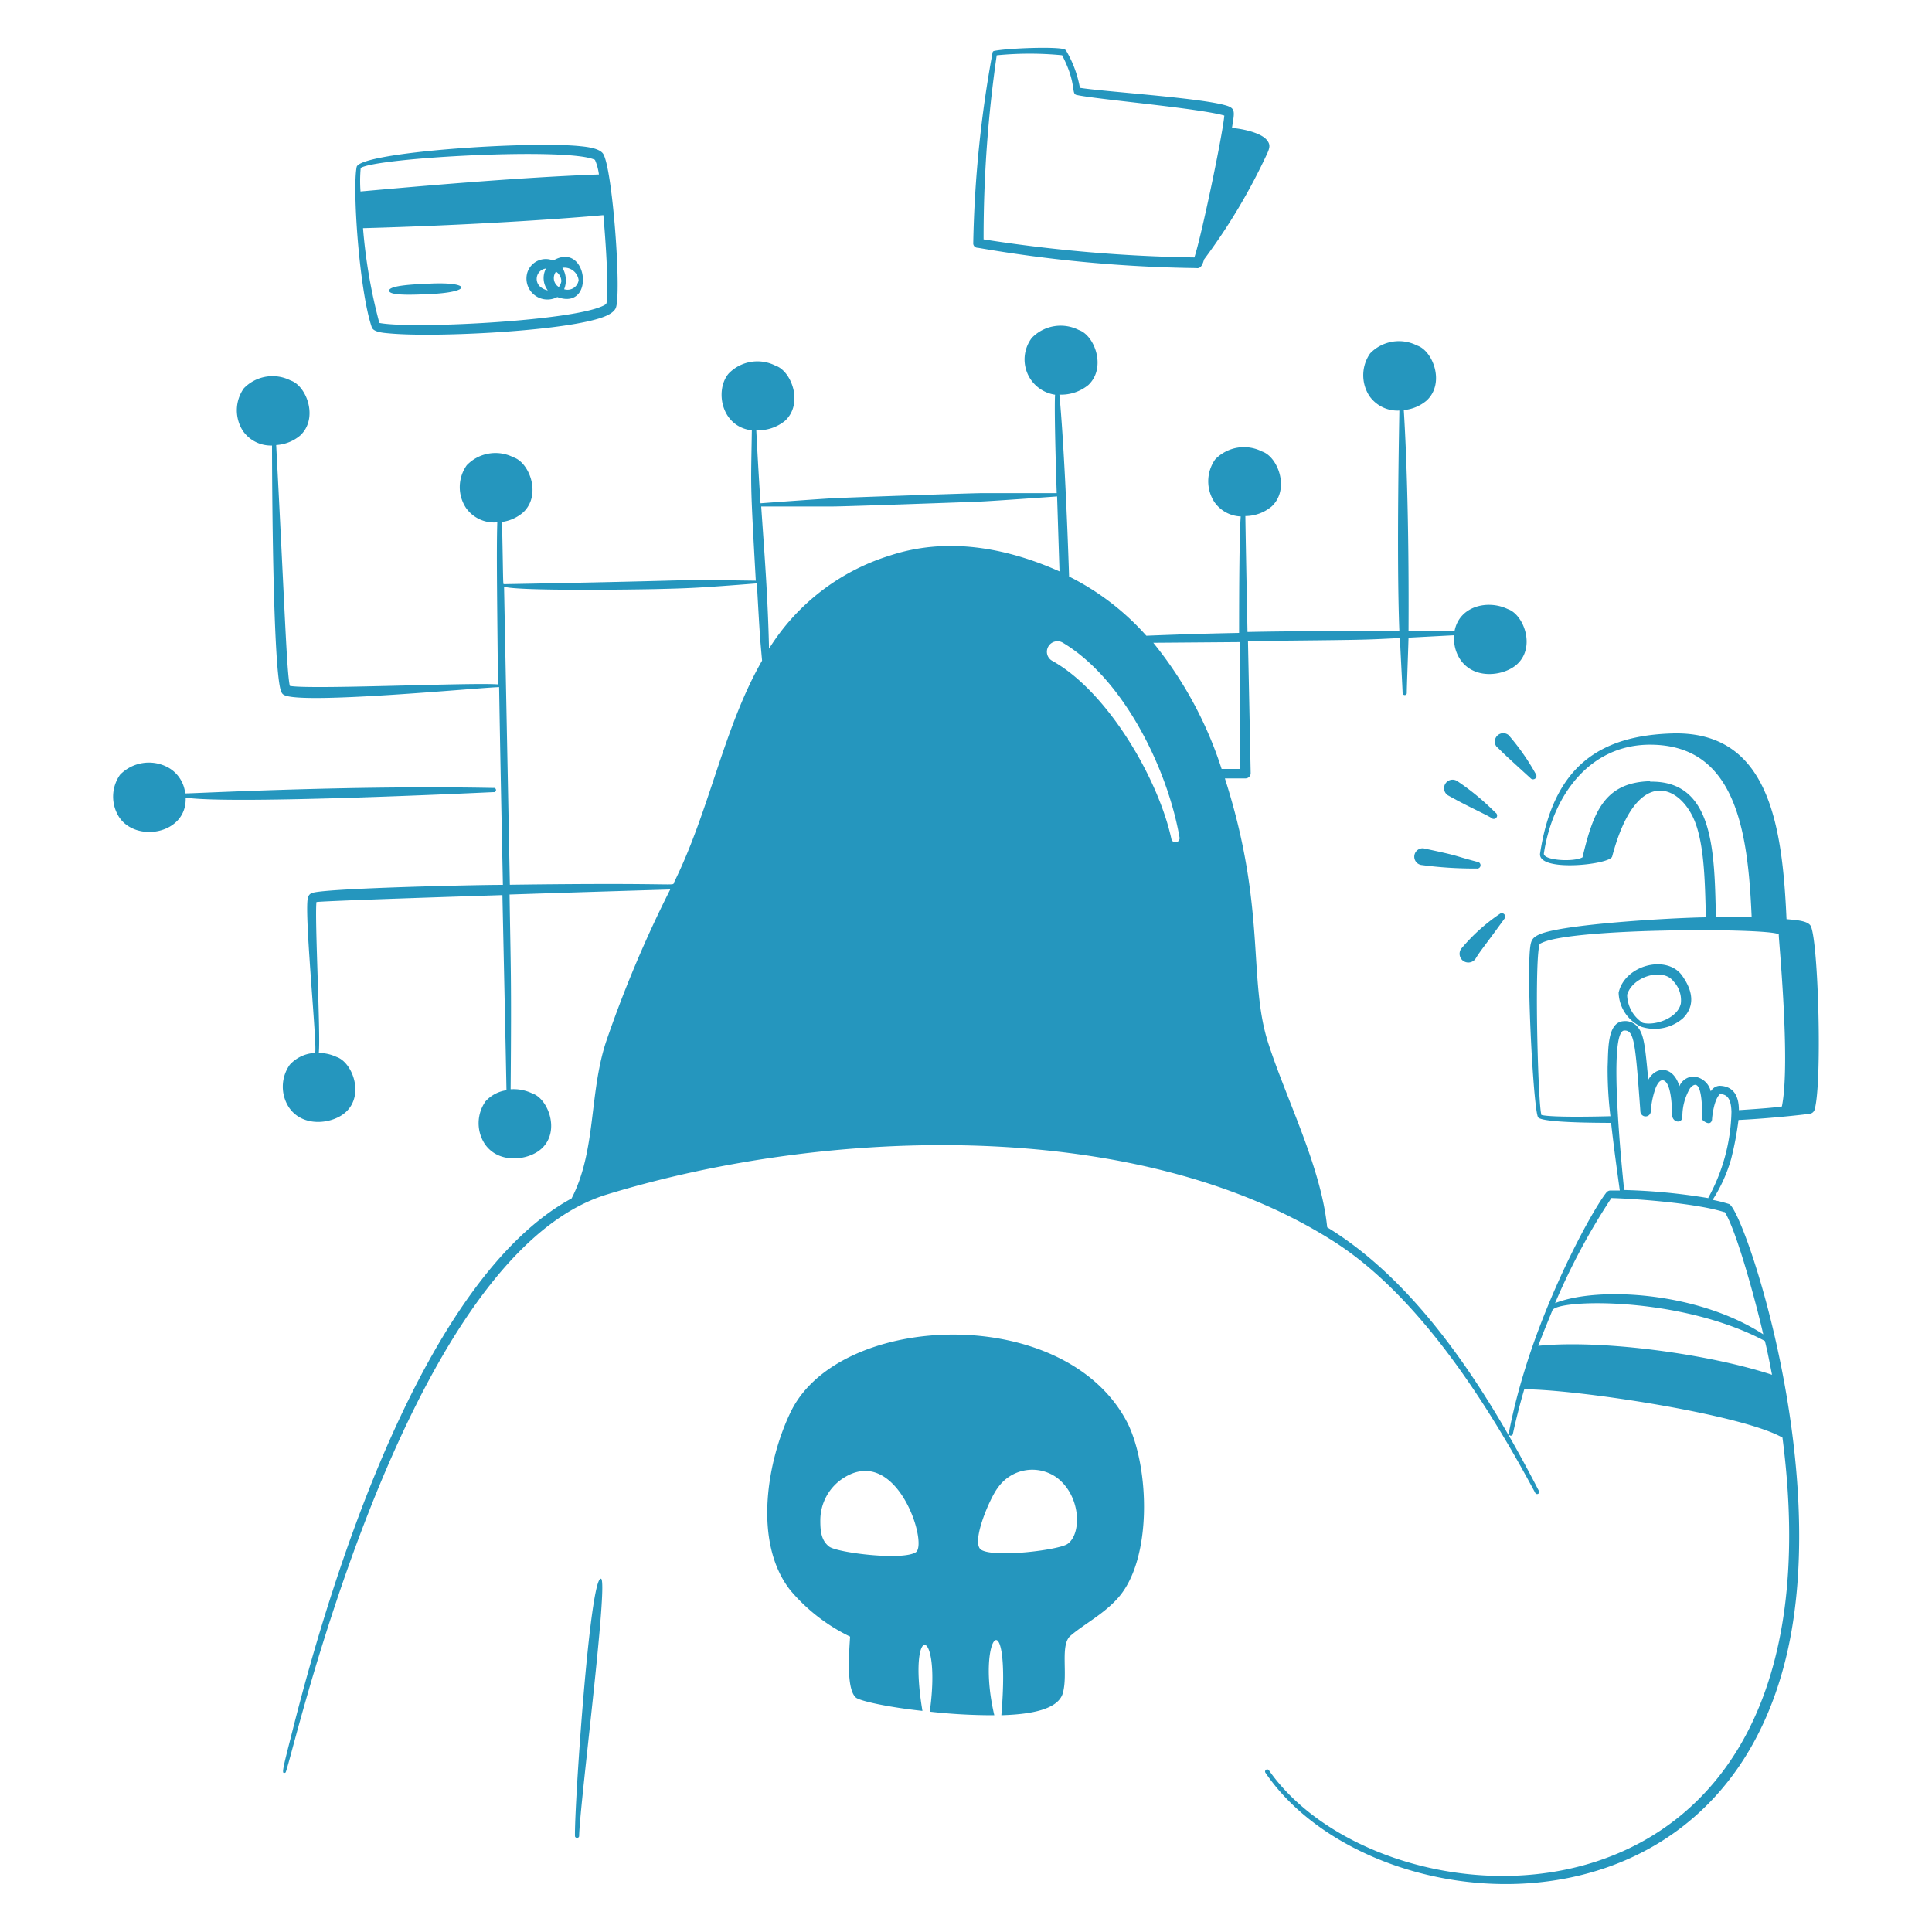 <svg xmlns="http://www.w3.org/2000/svg" viewBox="0 0 400 400" id="Hack-3--Streamline-Milano.svg" height="400" width="400"><desc>Hack 3 Streamline Illustration: https://streamlinehq.com</desc><g fill="#2596be"><path d="M102.16 164a0.44 0.44 0 1 0 0 -0.86c-30.68 -0.62 -63.62 1.24 -63.82 1.12a6.92 6.92 0 0 0 -3.76 -5.48 8.34 8.34 0 0 0 -9.72 1.62 7.86 7.86 0 0 0 -0.14 8.86c3.58 5.24 14 3.42 13.72 -4.12C48.28 166.62 102 164 102.16 164zm-63.62 0.68a0.34 0.34 0 0 0 0 -0.28 0.34 0.34 0 0 1 0 0.3z" stroke-width="1"></path><path d="M276 256.94c17.72 11.22 32 33.76 41.86 52.16a0.42 0.42 0 0 0 0.76 -0.4c-10.52 -20.38 -24.62 -42.86 -43.84 -54.6 -1.26 -12.48 -8.34 -26.22 -12.16 -38 -4.32 -13.26 -0.34 -27.88 -9.02 -54.94h4.26a1.08 1.08 0 0 0 1.08 -1.1s-0.28 -13.8 -0.56 -27.34c26 -0.26 23.6 -0.24 31.46 -0.62 0.16 3.78 0.5 9.76 0.56 11.46a0.44 0.44 0 0 0 0.86 0c0 -1.42 0.24 -7.4 0.36 -11.54l9.46 -0.5a7.76 7.76 0 0 0 1.26 5.04c2.92 4.3 9.2 3.38 11.82 0.9 3.82 -3.6 1.26 -10.28 -2 -11.36 -4.16 -2 -10 -0.62 -11 4.5h-9.54c0 -1.54 0.22 -26.4 -0.98 -45.7a8.46 8.46 0 0 0 4.76 -2c3.84 -3.62 1.24 -10.3 -2 -11.36a8.28 8.28 0 0 0 -9.72 1.62 7.88 7.88 0 0 0 -0.14 8.86 7.1 7.1 0 0 0 6.18 2.98c0 1.12 -0.62 30 0 45.64 -11.22 0 -21.48 0 -31.44 0.2 -0.22 -11.22 -0.42 -21.88 -0.44 -24a8.56 8.56 0 0 0 5.46 -2c3.82 -3.6 1.26 -10.28 -2 -11.36a8.28 8.28 0 0 0 -9.7 1.62 7.86 7.86 0 0 0 -0.16 8.86 6.96 6.96 0 0 0 5.44 2.96c-0.26 3.36 -0.34 13.58 -0.34 24.12 -6.46 0.12 -12.8 0.32 -19.2 0.58a53.24 53.24 0 0 0 -16 -12.26c-0.42 -12.88 -1.14 -28.46 -2 -37.66a8.84 8.84 0 0 0 6 -2c3.8 -3.62 1.26 -10.3 -2 -11.38a8.32 8.32 0 0 0 -9.7 1.62 7.38 7.38 0 0 0 4.8 11.78c-0.14 2 0 10.1 0.34 20.38h-15.44c-2 0 -28.5 0.92 -31.02 1.06s-11.7 0.8 -14.86 1.04c-0.3 -4.54 -0.6 -9.44 -0.88 -15.12a8.78 8.78 0 0 0 6 -2c3.82 -3.64 1.22 -10.3 -2 -11.36a8.28 8.28 0 0 0 -9.72 1.62c-2.86 3.34 -1.66 10.98 4.8 11.76 -0.18 12.3 -0.38 9.7 0.82 31.12 -20.7 -0.28 -4.28 -0.14 -52 0.72 -0.42 -0.14 -0.22 1.7 -0.54 -12.88a8.38 8.38 0 0 0 4.4 -2c3.82 -3.62 1.26 -10.28 -2 -11.36a8.24 8.24 0 0 0 -9.7 1.62 7.82 7.82 0 0 0 -0.16 8.84 7.12 7.12 0 0 0 6.48 2.98c-0.2 5.82 0 18.42 0.14 33.56 -5.38 -0.44 -39.1 1.12 -43.1 0.3 -0.66 -3.1 -1.04 -16.12 -2.82 -49.86a8.44 8.44 0 0 0 5 -2c3.82 -3.62 1.24 -10.28 -2 -11.36a8.26 8.26 0 0 0 -9.7 1.62 7.88 7.88 0 0 0 -0.16 8.86 7.06 7.06 0 0 0 6 2.98c0 5.88 0.14 48.24 2 51.16a1.1 1.1 0 0 0 0.52 0.5c3.78 2 40 -1.52 44.5 -1.64 0.2 12.74 0.5 27.2 0.78 40.94 -6 0 -35.28 0.68 -39.22 1.6 -0.76 0.18 -1.12 0.54 -1.24 1.6 -0.5 5.04 2.12 30.98 1.56 31.6a7.5 7.5 0 0 0 -5.22 2.44 7.86 7.86 0 0 0 -0.16 8.86c2.92 4.28 9.2 3.38 11.82 0.88 3.82 -3.6 1.26 -10.28 -2 -11.36A8.72 8.72 0 0 0 66 218c0.42 -3.38 -0.88 -27.88 -0.48 -31.24 1.3 -0.2 19.84 -0.84 38.5 -1.44 0.34 16 0.66 30.72 0.84 40.4a7.22 7.22 0 0 0 -4.32 2.28 7.86 7.86 0 0 0 -0.16 8.86c2.92 4.26 9.2 3.38 11.82 0.88 3.84 -3.64 1.24 -10.3 -2 -11.36a8.94 8.94 0 0 0 -4.48 -0.86c0.2 -23.6 0 -25.32 -0.22 -40.32 13.36 -0.44 26.56 -0.84 33.26 -1.04a248.26 248.26 0 0 0 -13.32 31.64c-3.48 10.7 -2 22.46 -7.1 32.32 -30.44 16.58 -49.5 77.4 -57.76 110.12 -2.18 8.58 -2.36 9.12 -1.48 8.76s24.14 -106.74 66.56 -119.7c45.92 -14.04 109.9 -16.04 150.34 9.64zm-19.36 -124c0 12.6 0.1 25.06 0.12 26.26h-3.84a80.4 80.4 0 0 0 -14.14 -26.12zm-36.64 0.1c12.54 7.44 21.72 26 24.22 40.42a0.86 0.86 0 0 1 -1.68 0.32c-2.66 -12.44 -13.2 -30.58 -24.68 -36.96a2.14 2.14 0 0 1 -0.82 -2.96 2.18 2.18 0 0 1 2.96 -0.82zM139.56 182.68c-0.46 0.92 2.52 0 -34 0.5 -0.36 -18.4 -0.88 -45.24 -1.2 -61.72 2.68 0.96 28 0.6 32.34 0.48 5.68 -0.14 8.18 -0.22 20 -1.16 0.66 11.82 0.64 11 1.08 16 -7.96 13.84 -10.84 30.98 -18.22 45.9zm19.66 -48.38c-0.26 -11.12 -0.94 -19.42 -1.62 -29.44h14.86c2.52 0 29 -0.94 31 -1.04 3.34 -0.18 13.48 -0.9 15.4 -1.04 0.16 4.88 0.32 10.2 0.5 15.52 -11.26 -5.02 -23.5 -7.16 -35.24 -3.24a45.26 45.26 0 0 0 -24.9 19.24zm-43.84 -72.8c8 2.94 6.34 -11.76 -0.84 -7.56a4 4 0 0 0 -5.38 2.56 4.34 4.34 0 0 0 6.22 5zM119.8 58a2.32 2.32 0 0 1 -3 1.88 5.02 5.02 0 0 0 -0.36 -4.44A2.98 2.98 0 0 1 119.8 58zm-4.66 -1.74a2.42 2.42 0 0 1 1.08 2 2.82 2.82 0 0 1 -0.52 1.16 2.16 2.16 0 0 1 -0.56 -3.2zm-2.12 -0.62a4.18 4.18 0 0 0 0.4 4.48 3.52 3.52 0 0 1 -1.6 -0.78 2.16 2.16 0 0 1 1.2 -3.74z" stroke-width="1"></path><path d="M80.56 69.02c8.82 0.84 33.38 -0.28 42.76 -2.88 1.36 -0.38 3.5 -1.04 4.14 -2.3 1.3 -2.56 -0.66 -29.6 -2.66 -32.1 -0.8 -1.02 -3.12 -1.32 -4.52 -1.46 -10.4 -1.14 -45.82 1.2 -46.44 4.3 -0.9 4.58 0.54 25.5 3.12 33.14 0.32 1 2.14 1.18 3.6 1.3zm-5.88 -34.24c3.2 -2.14 43.16 -4.34 48.5 -1.68a11.16 11.16 0 0 1 0.82 3.02c-18 0.66 -40.52 2.74 -49.36 3.52a29.86 29.86 0 0 1 0.04 -4.86zm0.48 12.46c21.02 -0.58 39.84 -1.8 49.76 -2.7 0.72 8 1.12 17.32 0.6 18.32 -0.22 0.44 -2.3 1.08 -2.78 1.2 -9.44 2.66 -38 4 -44.2 2.8a110 110 0 0 1 -3.38 -19.62z" stroke-width="1"></path><path d="M89.06 60.88c8.76 -0.4 8.46 -2.58 -0.1 -2.16 -2.84 0.12 -8.38 0.34 -8.4 1.44s4.96 0.88 8.5 0.72zm35.38 265.98c-2.32 -0.72 -5.54 47.22 -5.4 53.32a0.44 0.44 0 0 0 0.86 0c0.1 -6.46 6.1 -52.84 4.54 -53.32zm210.68 -121.34a8 8 0 0 0 4.7 7.06 8.94 8.94 0 0 0 8.62 -1.76c2 -2 2.64 -4.92 -0.24 -8.92 -3.24 -4.32 -11.84 -2.06 -13.08 3.62zm12.88 2.24c-0.64 3.04 -5.36 4.68 -7.9 4a7.08 7.08 0 0 1 -3.22 -5.8c1.1 -3.82 7.44 -5.68 9.6 -2.78a5.7 5.7 0 0 1 1.52 4.58zm-38.18 -53.2c1.88 1.74 -0.42 -0.24 7.04 6.54a0.7 0.7 0 0 0 1.08 -0.9 47.34 47.34 0 0 0 -5.6 -8 1.74 1.74 0 0 0 -2.52 2.36zm-1.08 14.76a0.7 0.7 0 1 0 0.86 -1.08 51.1 51.1 0 0 0 -7.86 -6.5 1.74 1.74 0 0 0 -2 2.9c3.8 2.16 7.52 3.8 9 4.68zm-14.52 9.76a82 82 0 0 0 11.52 0.74 0.68 0.68 0 1 0 0.2 -1.36c-5.68 -1.5 -3.12 -1.1 -11.22 -2.82a1.74 1.74 0 0 0 -0.5 3.44zm11.28 19.4c1.14 -1.84 1.36 -1.9 6 -8.3a0.7 0.7 0 0 0 -1 -0.96 38.18 38.18 0 0 0 -8 7.24 1.74 1.74 0 0 0 3 2.02zm-103.04 -147.18a286.7 286.7 0 0 0 45.22 4.2c1 0.18 1.32 -0.84 1.62 -1.8a123.26 123.26 0 0 0 13.1 -22c0.4 -0.94 0.68 -1.68 0 -2.56 -1.2 -1.78 -5.84 -2.58 -7.34 -2.64 0.56 -3.54 0.86 -4.14 -1.64 -4.78 -5.86 -1.54 -24.86 -2.74 -29.84 -3.54a23.12 23.12 0 0 0 -2.76 -7.54 0.66 0.66 0 0 0 -0.34 -0.38c-1.2 -0.68 -11.8 -0.3 -14.64 0.28a0.4 0.4 0 0 0 -0.34 0.34 241.3 241.3 0 0 0 -4 39.4 0.92 0.92 0 0 0 0.96 1.02zm4 -39.86a69.62 69.62 0 0 1 13.44 0c3.12 6 1.78 8 3.02 8.22 4 0.9 25.26 2.72 30.56 4.26 -0.34 4 -4.8 25.26 -6.2 29.38a311.14 311.14 0 0 1 -43.64 -3.74 262.76 262.76 0 0 1 2.72 -38.12zM163.78 292.18c-4.9 10 -8 27.1 -0.14 37.08a37.5 37.5 0 0 0 12.36 9.58c-0.16 2.88 -0.88 10.8 1.2 12.62 0.8 0.7 6.66 2 13.78 2.76 -3.14 -18.74 4 -17.74 1.52 0.16a116.52 116.52 0 0 0 13.36 0.74c-3.88 -16.42 3.52 -24.68 1.46 0 4.14 -0.14 11.66 -0.64 12.74 -4.62s-0.64 -10 1.6 -11.86c2.78 -2.38 6.9 -4.48 9.86 -7.86 7.04 -8 6.48 -26.72 2 -36 -12.66 -25.08 -59.52 -23.3 -69.74 -2.6zm25.88 29.16c-2.62 1.84 -16.36 0.14 -18 -1.14s-1.84 -3.2 -1.82 -5.58a10.4 10.4 0 0 1 4.16 -8.18c11.34 -8.24 18.18 12.86 15.66 14.9zm31.38 -1.7c-1.72 1.28 -15.48 2.98 -18 1.16 -2 -1.72 2 -10.8 3.52 -12.74a8.7 8.7 0 0 1 12.18 -2.18c5.08 3.76 5.26 11.66 2.3 13.76z" stroke-width="1"></path><path d="M374.9 191.74c-0.56 -1.12 -3.08 -1.26 -5.02 -1.44 -0.86 -19.46 -3.66 -38.74 -23.24 -38.46 -15.36 0.34 -25 6.74 -27.78 24.82 -0.62 4 14.48 2.36 14.92 0.68 5.14 -19.5 14.64 -14.7 17.4 -6.5 1.7 5.02 1.82 12 2 19.08 -7.1 0.1 -30 1.42 -34.56 3.58 -1.42 0.66 -1.66 1.26 -1.84 2.84 -0.72 6.66 0.74 33.78 1.68 35 0.62 0.82 7.02 1.12 15.1 1.14 0.58 5.24 1.34 10.64 1.8 14h-2a1.16 1.16 0 0 0 -0.84 0.5c-2.84 3.64 -11.74 19.82 -17 37.18a122.56 122.56 0 0 0 -3.14 12.56 0.42 0.42 0 0 0 0.84 0.18c0.68 -3.16 1.48 -6.26 2.36 -9.26 10.72 0 44.92 5.14 53.46 10 14 107.56 -82 103.72 -106.34 68.86a0.44 0.44 0 0 0 -0.72 0.5c20.72 30.6 91.16 37.56 107.26 -21.72 10.76 -39.58 -8.3 -95.02 -11.26 -96a30 30 0 0 0 -3.4 -0.86 31.76 31.76 0 0 0 3.82 -8.42 65.5 65.5 0 0 0 1.54 -8.12c7.04 -0.34 14.48 -1.22 14.8 -1.3a1.2 1.2 0 0 0 0.94 -0.8c1.62 -5.32 0.8 -34.86 -0.78 -38.04zm-33.26 -30c-9.48 0.24 -11.78 6.44 -14 15.76 -1.84 1.04 -8.18 0.64 -8 -0.8 1.82 -12 9.48 -22.54 22 -22.52 17.8 0 20.26 18 21.02 35.66h-7.4c-0.32 -13.26 -0.32 -28.28 -13.62 -28zm25.26 122.9c-13 -4.28 -35.24 -7.34 -48.42 -6 0.94 -2.56 2 -5.02 2.92 -7.34s26.42 -3.02 44 6.34c0.6 2.36 1.04 4.8 1.5 7.1zm-9.84 -33.76c2.64 4.18 6.86 20.26 8 25.38 -13.5 -8.78 -34.14 -10 -43.1 -6.46a136 136 0 0 1 11.66 -21.76c5.86 0.18 17.9 1.14 23.44 2.94zm-3.46 -2.84a124.78 124.78 0 0 0 -17.34 -1.66c-0.42 -4.14 -3.38 -32.82 0 -33.02 2.1 -0.14 2.32 2.54 3.36 16.7a1.08 1.08 0 0 0 2.16 0 17.64 17.64 0 0 1 1 -4.8c0.24 -0.6 0.74 -1.6 1.4 -1.6 1.76 0 2 5.24 2 7.02s2 2 2.14 0.64a11.52 11.52 0 0 1 1.58 -6c2.86 -3.4 2.46 6.3 2.56 6.5s1.68 1.5 2 0c0 -0.46 0.36 -4.14 1.64 -5.3 1.86 0 2.32 1.6 2.38 3.68a38.58 38.58 0 0 1 -4.88 17.94zm15.3 -18.96c-1.26 0.22 -4.56 0.48 -8.88 0.76 0 -2.84 -1.04 -4.96 -4 -5.04a2.24 2.24 0 0 0 -1.82 1.16 4 4 0 0 0 -3.58 -3.08 3.28 3.28 0 0 0 -2.92 2c-1.26 -4.16 -4.76 -4.28 -6.44 -1.34 -0.6 -6.36 -0.84 -9.08 -2 -10.66a3.34 3.34 0 0 0 -3.14 -1.46c-3.44 0.26 -3.12 6.12 -3.28 9.4a80.38 80.38 0 0 0 0.58 10.28c-15.86 0.4 -14.46 -0.54 -14.24 -0.3 -0.66 0 -1.52 -29.44 -0.54 -34.8 0.1 -0.58 0.1 -0.58 0.72 -0.86 7.14 -3.18 49.62 -3 48.92 -1.58 -0.1 0.24 2.52 26.62 0.62 35.62z" stroke-width="1"></path></g></svg>